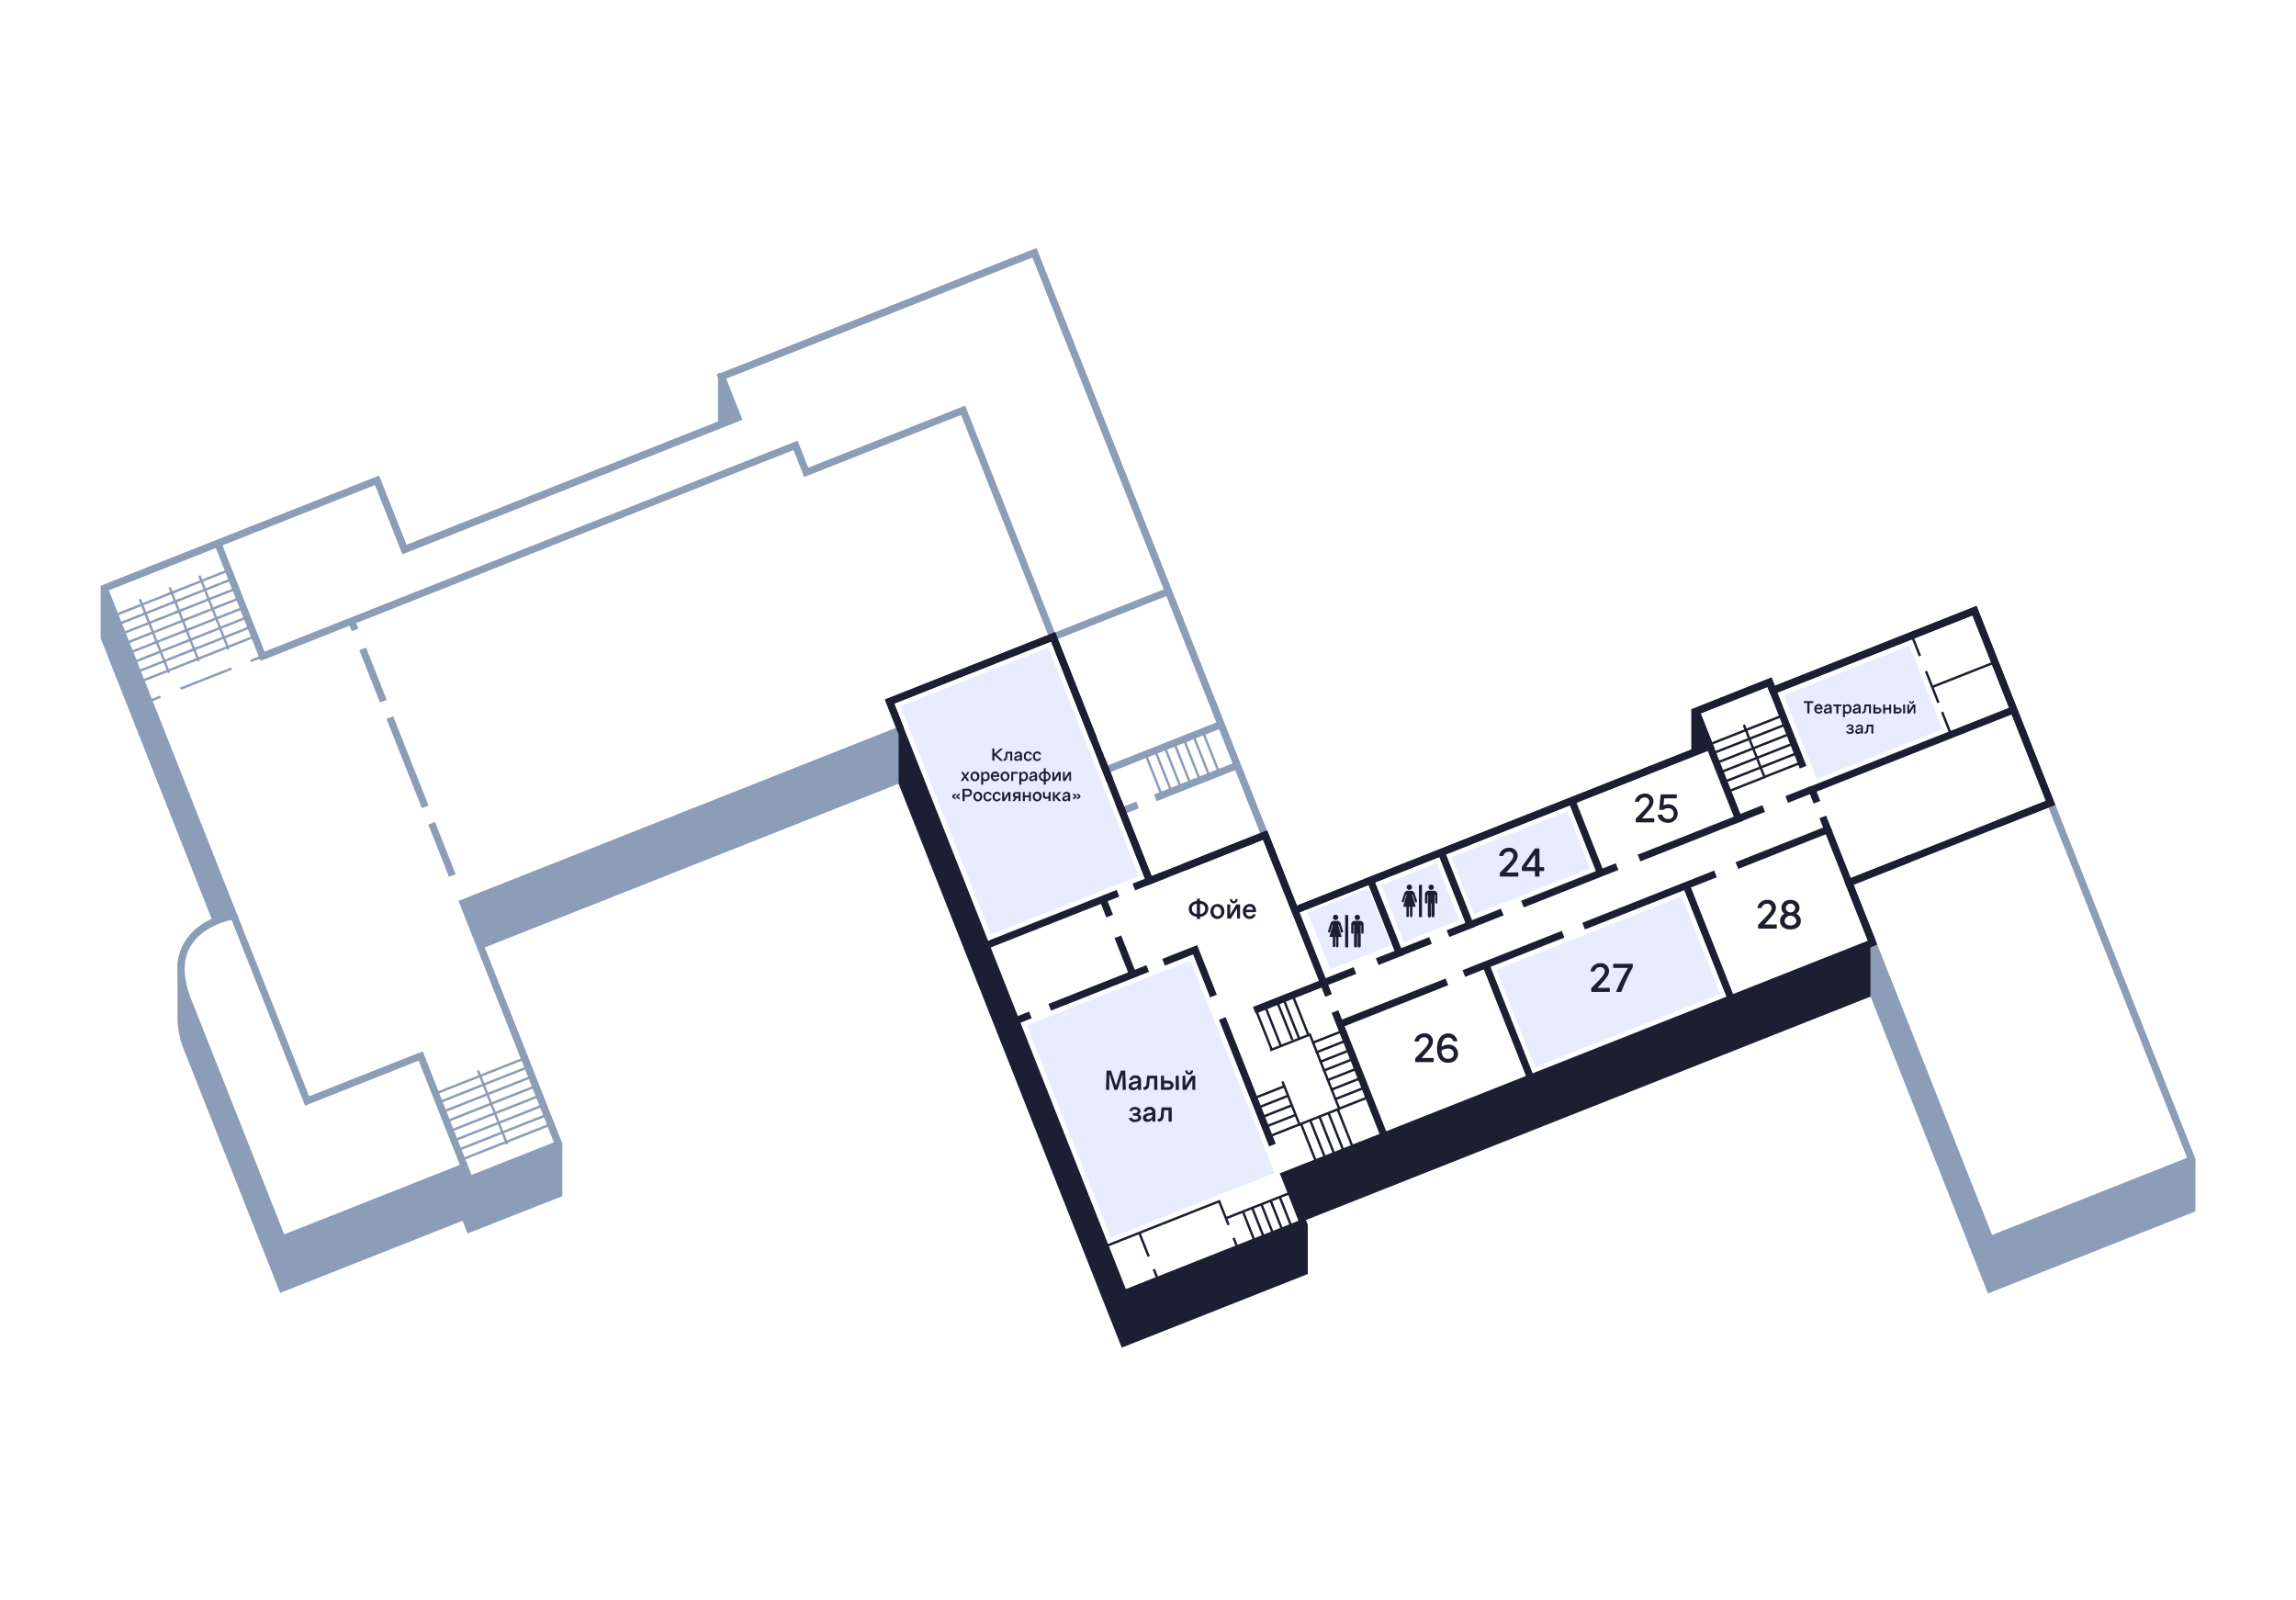 <svg id="Слой_1" data-name="Слой 1" xmlns="http://www.w3.org/2000/svg" viewBox="0 0 935.43 651.97">
<defs>
    <style>
    .cls-1{fill:#8b9db7;}.cls-2{fill:#1c1e31;}.cls-3{fill:#1d1f31;}.cls-4{fill:#fff;}.cls-5{fill:#e7edff;}
    .cls-5:hover{stroke:red; stroke-width:5; cursor:pointer}
    </style>
</defs>
<path class="cls-1" d="M835.42,327.08l-31-78.29-82.19,32.52L720.93,278,691,289.8v16.38L587.22,347.23l-59.66,23.61-12.13-30.65-.12.05L476,240.92,421.44,103,294.1,153.39H294v0l0,0,0,.13v19.19L164.77,223.9l-11.16-28.21-111.09,44-.05,20,45.7,115.5c-6.3,2.62-14.49,8.27-14.38,19.92h0v19.44h0a34.36,34.36,0,0,0,2.74,13.11L115,524.79l74.3-29.4,2,5.19,36.3-14.36v-20l-32.08-81.08,171.31-67.78.11-.07L457.87,547l73.06-28.91v-20l-.78-2,33.78-13.37,199-78.73,47.86,121L893,492.5v-20Z"/><path class="cls-1" d="M457,549l-90.9-229.72L197.46,386l31.64,80v21.29L190.49,502.5l-2.05-5.18-74.3,29.4-39-98.53A38,38,0,0,1,72.33,416h0v-1.48l0-20.92c.44-8.47,5.33-15.21,13.93-19.22L41,260l0-21.31,113.4-44.87L165.6,222l126.94-50.23v-17.9l-.49-1.24.49-.2v-.47l1.27,0,128.46-50.84,93.87,237.23.12,0,12.13,30.65,161.1-63.75V288.79L721.76,276l1.33,3.37,82.19-32.52,31.52,79.66,57.65,145.68V493.5l-.94.37-83.57,33.07-.54-1.38L762.08,406l-230,91,.34.86v21.29l-.94.37ZM367.7,315.12l91,230,70.75-28V498.41l-1.23-3.09,35.17-13.91,200.35-79.28.55,1.38,47.32,119.58,79.87-31.6V472.78L803.62,250.72l-82.19,32.52-1.34-3.37-27.63,10.94v16.38l-.94.37-164.8,65.2L514.6,342.12l-.12.05-.55-1.38L420.61,104.93l-125.1,49.5v19.34l-.94.37L163.93,225.83l-11.16-28.21L44,240.66l0,18.73L90.09,376l-1.35.56c-6.2,2.57-13.56,7.88-13.47,18.54l0,1.49h0v18a33.31,33.31,0,0,0,2.64,12.55l37.89,95.77,74.3-29.4,2.05,5.19,34-13.45V466.5l-32.52-82.19L366.2,316Z"/><polygon class="cls-2" points="366.13 319.24 366.13 298.92 457.87 527.04 530.93 498.13 532.82 498.94 532.82 518.98 457.04 548.96 366.13 319.24"/><polygon class="cls-3" points="762.05 405.97 762.05 385.36 523.3 478.86 532.02 496.99 762.05 405.97"/><path class="cls-2" d="M689.07,289v17.34l7.11-3.59c-1.43-10.43-4.85-13-6.94-13.7Z"/><path class="cls-4" d="M429,259.54l39.31,99.37,47.06-18.62L421.44,103,294,153.44l6.61,16.72L164.77,223.9l-11.16-28.21L43.09,239.42a.67.67,0,0,0-.37.87l52.54,132.8s-30.66,4.4-18.73,34.55L115,504.79l74.3-29.4,2,5.19,36-14.26a.28.28,0,0,0,.16-.37l-38.81-98.1,178.15-70.49"/><path class="cls-1" d="M114.15,506.7l-39-98.52c-3.79-9.57-3.82-17.68-.09-24.1,4.76-8.2,14.2-11.17,18.17-12.09L41.35,240.83a2.14,2.14,0,0,1,1.2-2.77l111.88-44.27L165.59,222l133.1-52.66-6.62-16.72,130.2-51.51.54,1.36,94.42,238.65-49.78,19.7L427.59,260.08l2.73-1.08,38.78,98,44.33-17.54L420.62,104.91,295.88,154.27,302.49,171,163.94,225.81,152.78,197.6,44.37,240.49,97.31,374.28l-1.84.26c-.12,0-12.6,1.93-17.86,11-3.25,5.6-3.15,12.85.29,21.53l37.9,95.79,74.29-29.4,2,5.19,33.57-13.29L186.79,367l179.52-71,1.08,2.72-176.79,70,38.28,96.73a1.78,1.78,0,0,1,0,1.34,1.75,1.75,0,0,1-1,.94L190.5,482.48l-2.06-5.18Z"/><polygon class="cls-1" points="187.9 475.93 170.56 432.1 124.28 450.41 93.9 373.63 96.63 372.55 125.93 446.61 172.21 428.29 190.63 474.85 187.9 475.93"/><polygon class="cls-1" points="106.13 269.27 87.39 221.89 90.11 220.81 107.78 265.46 324.94 179.53 329.29 190.52 393.22 165.23 429.78 257.64 475.47 239.56 476.55 242.29 428.13 261.44 391.57 169.04 327.64 194.33 323.29 183.34 106.13 269.27"/><rect class="cls-1" x="101.9" y="267.84" width="5.24" height="0.98" transform="translate(-91.44 57.32) rotate(-21.6)"/><rect class="cls-1" x="72.74" y="275.98" width="22.39" height="0.98" transform="translate(-95.67 50.14) rotate(-21.55)"/><rect class="cls-1" x="60.5" y="284.25" width="5.08" height="0.98" transform="translate(-100.17 43.05) rotate(-21.55)"/><rect class="cls-1" x="469.44" y="316.99" width="35.89" height="2.93" transform="translate(-83 201.74) rotate(-21.6)"/><rect class="cls-1" x="456.78" y="327.73" width="6.93" height="2.93" transform="translate(-88.81 192.34) rotate(-21.58)"/><rect class="cls-1" x="448.64" y="303" width="50.6" height="2.93" transform="translate(-78.76 195.64) rotate(-21.58)"/><rect class="cls-1" x="164.55" y="290.96" width="2.93" height="39.12" transform="translate(-102.6 82.86) rotate(-21.59)"/><rect class="cls-1" x="150.49" y="263.56" width="2.93" height="22.89" transform="translate(-90.52 75.2) rotate(-21.59)"/><rect class="cls-1" x="178.6" y="334.6" width="2.93" height="22.89" transform="translate(-114.69 90.53) rotate(-21.59)"/><rect class="cls-1" x="142.5" y="252.87" width="2.93" height="3.91" transform="translate(-83.66 70.84) rotate(-21.59)"/><rect class="cls-1" x="178.17" y="445" width="19.52" height="0.98" transform="translate(-150.47 100.15) rotate(-21.55)"/><rect class="cls-1" x="179.71" y="448.88" width="19.52" height="0.98" transform="translate(-151.8 100.99) rotate(-21.55)"/><rect class="cls-1" x="181.25" y="452.77" width="19.52" height="0.98" transform="translate(-153.12 101.82) rotate(-21.55)"/><rect class="cls-1" x="176.75" y="441.42" width="19.52" height="0.98" transform="translate(-149.26 99.38) rotate(-21.55)"/><rect class="cls-1" x="182.79" y="456.66" width="19.52" height="0.98" transform="translate(-154.44 102.66) rotate(-21.55)"/><rect class="cls-1" x="196.32" y="437.81" width="19.52" height="0.98" transform="translate(-146.57 106.31) rotate(-21.55)"/><rect class="cls-1" x="197.86" y="441.7" width="19.52" height="0.98" transform="translate(-147.89 107.15) rotate(-21.55)"/><rect class="cls-1" x="199.4" y="445.59" width="19.52" height="0.98" transform="translate(-149.21 107.99) rotate(-21.55)"/><rect class="cls-1" x="194.9" y="434.24" width="19.52" height="0.98" transform="translate(-145.35 105.54) rotate(-21.55)"/><rect class="cls-1" x="200.93" y="449.48" width="19.52" height="0.98" transform="translate(-150.53 108.82) rotate(-21.55)"/><rect class="cls-1" x="202.47" y="453.37" width="19.52" height="0.98" transform="translate(-151.85 109.66) rotate(-21.55)"/><rect class="cls-1" x="204.01" y="457.26" width="19.52" height="0.98" transform="translate(-153.17 110.5) rotate(-21.55)"/><rect class="cls-1" x="205.55" y="461.15" width="19.52" height="0.98" transform="translate(-154.49 111.33) rotate(-21.55)"/><rect class="cls-1" x="493.09" y="297.24" width="0.98" height="19.52" transform="translate(-78.33 203.13) rotate(-21.59)"/><rect class="cls-1" x="489.21" y="298.78" width="0.98" height="19.52" transform="translate(-79.17 201.83) rotate(-21.59)"/><rect class="cls-1" x="485.32" y="300.31" width="0.98" height="19.52" transform="translate(-80.01 200.48) rotate(-21.59)"/><rect class="cls-1" x="481.43" y="301.85" width="0.98" height="19.52" transform="translate(-80.84 199.16) rotate(-21.59)"/><rect class="cls-1" x="477.54" y="303.39" width="0.98" height="19.52" transform="translate(-81.69 197.86) rotate(-21.59)"/><rect class="cls-1" x="473.65" y="304.93" width="0.98" height="19.52" transform="translate(-82.52 196.51) rotate(-21.59)"/><rect class="cls-1" x="469.76" y="306.47" width="0.98" height="19.52" transform="translate(-83.36 195.19) rotate(-21.59)"/><rect class="cls-1" x="184.32" y="460.55" width="19.52" height="0.98" transform="translate(-155.76 103.5) rotate(-21.55)"/><rect class="cls-1" x="185.86" y="464.44" width="19.52" height="0.98" transform="translate(-157.08 104.33) rotate(-21.55)"/><rect class="cls-1" x="187.4" y="468.33" width="19.52" height="0.98" transform="translate(-158.4 105.17) rotate(-21.55)"/><rect class="cls-1" x="200.17" y="434.99" width="0.98" height="32.27" transform="translate(-151.9 105.46) rotate(-21.59)"/><rect class="cls-1" x="47.77" y="251.3" width="13.32" height="0.98" transform="translate(-88.87 37.72) rotate(-21.6)"/><rect class="cls-1" x="49.31" y="255.19" width="13.32" height="0.98" transform="translate(-89.99 38.42) rotate(-21.55)"/><rect class="cls-1" x="50.85" y="259.07" width="13.32" height="0.98" transform="translate(-91.31 39.26) rotate(-21.55)"/><rect class="cls-1" x="46.35" y="247.72" width="13.32" height="0.98" transform="translate(-87.45 36.81) rotate(-21.55)"/><rect class="cls-1" x="52.38" y="262.96" width="13.32" height="0.98" transform="translate(-92.63 40.09) rotate(-21.55)"/><rect class="cls-1" x="60.15" y="246.4" width="13.32" height="0.98" transform="translate(-86 41.79) rotate(-21.55)"/><rect class="cls-1" x="61.69" y="250.29" width="13.32" height="0.98" transform="translate(-87.32 42.63) rotate(-21.55)"/><rect class="cls-1" x="63.23" y="254.18" width="13.32" height="0.98" transform="translate(-88.64 43.46) rotate(-21.55)"/><rect class="cls-1" x="58.73" y="242.82" width="13.32" height="0.98" transform="translate(-84.79 41.02) rotate(-21.55)"/><rect class="cls-1" x="64.77" y="258.06" width="13.32" height="0.98" transform="translate(-89.96 44.3) rotate(-21.55)"/><rect class="cls-1" x="66.31" y="261.95" width="13.32" height="0.98" transform="translate(-91.49 45.29) rotate(-21.6)"/><rect class="cls-1" x="67.84" y="265.84" width="13.32" height="0.98" transform="translate(-92.61 45.97) rotate(-21.55)"/><rect class="cls-1" x="69.38" y="269.73" width="13.32" height="0.98" transform="translate(-93.93 46.81) rotate(-21.55)"/><rect class="cls-1" x="53.92" y="266.85" width="13.32" height="0.98" transform="translate(-93.95 40.93) rotate(-21.55)"/><rect class="cls-1" x="55.46" y="270.74" width="13.32" height="0.98" transform="translate(-95.27 41.77) rotate(-21.55)"/><rect class="cls-1" x="57" y="274.63" width="13.32" height="0.98" transform="translate(-96.59 42.6) rotate(-21.55)"/><rect class="cls-1" x="69.28" y="242.78" width="13.32" height="0.98" transform="translate(-84.04 44.89) rotate(-21.55)"/><rect class="cls-1" x="70.82" y="246.67" width="13.32" height="0.98" transform="translate(-85.54 45.88) rotate(-21.6)"/><rect class="cls-1" x="72.36" y="250.56" width="13.32" height="0.98" transform="translate(-86.68 46.56) rotate(-21.55)"/><rect class="cls-1" x="67.87" y="239.2" width="13.32" height="0.98" transform="translate(-82.82 44.12) rotate(-21.55)"/><rect class="cls-1" x="73.9" y="254.45" width="13.32" height="0.98" transform="translate(-88 47.4) rotate(-21.55)"/><rect class="cls-1" x="81.67" y="237.88" width="13.32" height="0.98" transform="translate(-81.37 49.1) rotate(-21.55)"/><rect class="cls-1" x="83.2" y="241.77" width="13.32" height="0.98" transform="translate(-82.69 49.93) rotate(-21.55)"/><rect class="cls-1" x="84.74" y="245.66" width="13.32" height="0.98" transform="translate(-84.01 50.77) rotate(-21.55)"/><rect class="cls-1" x="80.25" y="234.3" width="13.32" height="0.98" transform="translate(-80.16 48.32) rotate(-21.55)"/><rect class="cls-1" x="86.28" y="249.55" width="13.32" height="0.98" transform="translate(-85.33 51.61) rotate(-21.55)"/><rect class="cls-1" x="87.82" y="253.44" width="13.32" height="0.98" transform="translate(-86.66 52.44) rotate(-21.55)"/><rect class="cls-1" x="89.36" y="257.33" width="13.32" height="0.98" transform="translate(-88.17 53.45) rotate(-21.6)"/><rect class="cls-1" x="90.9" y="261.22" width="13.32" height="0.98" transform="translate(-89.3 54.12) rotate(-21.55)"/><rect class="cls-1" x="75.44" y="258.34" width="13.32" height="0.98" transform="translate(-89.32 48.24) rotate(-21.55)"/><rect class="cls-1" x="76.98" y="262.23" width="13.32" height="0.98" transform="translate(-90.64 49.07) rotate(-21.55)"/><rect class="cls-1" x="78.52" y="266.12" width="13.32" height="0.98" transform="translate(-91.96 49.91) rotate(-21.55)"/><rect class="cls-1" x="62.41" y="242.97" width="0.98" height="32.27" transform="translate(-90.92 41.31) rotate(-21.59)"/><rect class="cls-1" x="86.67" y="233.37" width="0.98" height="32.27" transform="translate(-85.69 49.57) rotate(-21.59)"/><rect class="cls-1" x="74.54" y="238.17" width="0.98" height="32.27" transform="translate(-88.3 45.44) rotate(-21.59)"/>
<path class="cls-4 border" d="M778.9,337.85h88.39a0,0,0,0,1,0,0v156.2a.19.19,0,0,1-.19.19H778.9a0,0,0,0,1,0,0V337.85a0,0,0,0,1,0,0Z" transform="translate(-95.34 332.02) rotate(-21.59)"/>
<path class="cls-1" d="M810,506.92l-.54-1.36L751.33,358.77l84.92-33.6.54,1.37,57.47,145.24a1.67,1.67,0,0,1-.93,2.15Zm-54.81-146.5L811.6,503.11l79.46-31.44L834.6,329Z"/><polygon class="cls-4" points="429.06 259.44 362.42 285.81 457.87 527.04 530.93 498.13 523.3 478.86 762.91 384.05 753.23 359.6 835.42 327.08 804.45 248.79 722.26 281.31 720.93 277.95 690.98 289.8 696.58 303.96 527.55 370.84 515.43 340.19 468.37 358.81 429.06 259.44"/><path class="cls-2" d="M457.05,528.94l-.54-1.36-96-242.6,69.36-27.44,39.32,99.37,47.05-18.62,12.13,30.65,166.3-65.8L689.07,289,721.75,276l1.33,3.37,82.19-32.52,32.06,81-82.19,32.52,9.67,24.46-1.36.54L525.21,479.68,532.83,499ZM364.32,286.63l94.37,238.5L529,497.31,521.4,478l1.36-.54L761,383.23l-9.68-24.46,82.19-32.52L803.63,250.7l-82.2,32.52-1.33-3.37-27.22,10.77,5.6,14.17-1.36.54L526.73,372.74,514.6,342.1l-47.05,18.62-39.32-99.38Z"/><rect class="cls-5" x="382.98" y="272.3" width="64.84" height="100.04" transform="translate(-89.45 175.44) rotate(-21.59)"/><rect class="cls-5" x="432.91" y="401.26" width="71.74" height="93.1" transform="translate(-131.88 203.89) rotate(-21.59)"/><rect class="cls-5" x="535.61" y="367.02" width="26.5" height="24.98" transform="matrix(0.93, -0.37, 0.37, 0.93, -101.13, 228.56)"/><rect class="cls-5" x="566.53" y="355.23" width="24.23" height="24.98" transform="translate(-94.71 238.69) rotate(-21.59)"/><rect class="cls-5" x="594.17" y="339.04" width="50.79" height="24.98" transform="translate(-85.88 252.61) rotate(-21.59)"/><rect class="cls-5" x="614.65" y="378.64" width="81.2" height="42.72" transform="translate(-101.21 269.14) rotate(-21.59)"/><rect class="cls-5" x="731.52" y="271.86" width="55.05" height="36.68" transform="translate(-53.53 299.63) rotate(-21.59)"/><rect class="cls-2" x="460.51" y="325.26" width="2.93" height="34.77" transform="translate(-93.66 194) rotate(-21.59)"/><rect class="cls-2" x="449.05" y="309.05" width="2.93" height="9.24" transform="translate(-83.81 187.77) rotate(-21.59)"/><polygon class="cls-2" points="444.09 301.42 428.23 261.34 364.32 286.63 368.32 296.72 365.59 297.8 360.52 284.98 429.88 257.54 446.82 300.34 444.09 301.42"/><rect class="cls-2" x="399.71" y="373.08" width="57.79" height="2.93" transform="translate(-107.71 183.88) rotate(-21.58)"/><polygon class="cls-2" points="493.02 406.32 486.1 388.82 474.6 393.37 473.52 390.64 487.75 385.01 495.75 405.24 493.02 406.32"/><rect class="cls-2" x="506.74" y="412.95" width="2.93" height="55.49" transform="translate(-126.5 217.9) rotate(-21.59)"/><rect class="cls-2" x="413.64" y="413.19" width="6.37" height="2.93" transform="translate(-123.29 182.36) rotate(-21.58)"/><rect class="cls-2" x="426.17" y="400.99" width="42.93" height="2.93" transform="translate(-116.64 192.84) rotate(-21.58)"/><rect class="cls-2" x="569.57" y="384.22" width="13.73" height="2.93" transform="translate(-101.49 239.24) rotate(-21.6)"/><polygon class="cls-2" points="538.43 402.31 514.6 342.1 482.59 354.76 481.51 352.04 516.25 338.29 540.08 398.5 551.48 393.99 552.56 396.72 538.43 402.31"/><polygon class="cls-2" points="528.1 372.2 527.01 369.48 694.68 303.14 689.07 288.97 721.75 276.05 735.98 312 733.25 313.08 720.1 279.85 692.88 290.62 698.48 304.79 697.12 305.33 528.1 372.2"/><polygon class="cls-2" points="752.41 361.5 743.31 338.51 746.04 337.43 754.06 357.69 777.42 348.45 778.5 351.18 752.41 361.5"/><polygon class="cls-2" points="814.49 336.94 813.41 334.21 833.52 326.25 803.63 250.7 722.8 282.68 721.72 279.95 805.27 246.89 837.33 327.9 814.49 336.94"/><rect class="cls-2" x="552.44" y="410.2" width="2.93" height="54.5" transform="translate(-122.09 234.48) rotate(-21.59)"/><polygon class="cls-2" points="561.62 393.13 560.54 390.4 568.15 387.39 556.99 359.19 559.72 358.11 571.96 389.04 561.62 393.13"/><polygon class="cls-2" points="590.49 381.71 589.4 378.98 597.02 375.97 585.86 347.77 588.59 346.69 600.83 377.62 590.49 381.71"/><rect class="cls-2" x="598.43" y="372.73" width="14.11" height="2.93" transform="translate(-95.22 249.12) rotate(-21.6)"/><rect class="cls-2" x="618.83" y="359.25" width="41.45" height="2.93" transform="translate(-87.87 260.72) rotate(-21.6)"/><polygon class="cls-2" points="668.3 350.92 667.22 348.19 706.38 332.7 695.22 304.5 697.94 303.42 710.18 334.35 668.3 350.92"/><rect class="cls-2" x="644.77" y="325.08" width="2.93" height="31.79" transform="translate(-80.12 261.67) rotate(-21.59)"/><rect class="cls-2" x="544.28" y="407.19" width="46.86" height="2.93" transform="translate(-110.56 237.64) rotate(-21.6)"/><polygon class="cls-2" points="708.18 353.98 707.1 351.25 742.77 337.14 741.27 333.34 744 332.26 746.58 338.79 708.18 353.98"/><rect class="cls-2" x="643.16" y="365.23" width="57.8" height="2.93" transform="translate(-87.79 273.1) rotate(-21.6)"/><rect class="cls-2" x="594.87" y="387.17" width="43.49" height="2.93" transform="translate(-99.76 254.23) rotate(-21.6)"/><polygon class="cls-2" points="738.9 327.36 736.33 320.85 819.88 287.79 820.96 290.52 740.13 322.5 741.63 326.28 738.9 327.36"/><rect class="cls-2" x="707.89" y="330.02" width="11.07" height="2.93" transform="translate(-71.93 285.85) rotate(-21.6)"/><rect class="cls-2" x="727.55" y="322.24" width="11.07" height="2.93" transform="translate(-67.68 292.54) rotate(-21.6)"/><rect class="cls-2" x="756.6" y="358.67" width="2.93" height="26.3" transform="translate(-83.63 304.99) rotate(-21.59)"/><rect class="cls-2" x="449.26" y="366.07" width="2.93" height="7.37" transform="translate(-104.43 191.78) rotate(-21.59)"/><rect class="cls-2" x="457" y="381.08" width="2.93" height="16.48" transform="translate(-111.08 195.99) rotate(-21.59)"/><polygon class="cls-2" points="511.55 412.94 510.47 410.21 540.08 398.5 542.65 405.01 539.92 406.09 538.43 402.31 511.55 412.94"/><rect class="cls-2" x="613.02" y="391.35" width="2.93" height="49.56" transform="translate(-110 255.27) rotate(-21.59)"/><rect class="cls-2" x="694.67" y="359.04" width="2.93" height="49.56" transform="translate(-92.39 283.04) rotate(-21.59)"/><rect class="cls-2" x="509.52" y="444.67" width="14.24" height="0.98" transform="translate(-127.38 220.85) rotate(-21.55)"/><rect class="cls-2" x="511.06" y="448.55" width="14.24" height="0.98" transform="translate(-128.7 221.68) rotate(-21.55)"/><rect class="cls-2" x="512.6" y="452.44" width="14.24" height="0.98" transform="translate(-130.02 222.52) rotate(-21.55)"/><rect class="cls-2" x="514.14" y="456.33" width="14.24" height="0.98" transform="translate(-131.35 223.36) rotate(-21.55)"/><rect class="cls-2" x="515.67" y="460.22" width="14.24" height="0.98" transform="translate(-132.67 224.2) rotate(-21.55)"/><rect class="cls-2" x="538.54" y="433.18" width="14.24" height="0.98" transform="translate(-121.14 230.7) rotate(-21.55)"/><rect class="cls-2" x="540.08" y="437.07" width="14.24" height="0.98" transform="translate(-122.46 231.54) rotate(-21.55)"/><rect class="cls-2" x="541.62" y="440.96" width="14.24" height="0.98" transform="translate(-123.78 232.38) rotate(-21.55)"/><rect class="cls-2" x="534.04" y="421.83" width="14.24" height="0.98" transform="translate(-117.28 228.26) rotate(-21.55)"/><rect class="cls-2" x="535.58" y="425.72" width="14.24" height="0.98" transform="translate(-118.6 229.1) rotate(-21.55)"/><rect class="cls-2" x="537.12" y="429.6" width="14.24" height="0.98" transform="translate(-119.92 229.93) rotate(-21.55)"/><rect class="cls-2" x="543.15" y="444.85" width="14.24" height="0.98" transform="translate(-125.1 233.21) rotate(-21.55)"/><rect class="cls-2" x="544.69" y="448.74" width="14.24" height="0.98" transform="translate(-126.42 234.05) rotate(-21.55)"/><rect class="cls-2" x="532.69" y="457.24" width="0.98" height="17" transform="translate(-133.96 228.84) rotate(-21.59)"/><rect class="cls-2" x="536.43" y="455.76" width="0.98" height="17" transform="translate(-133.15 230.12) rotate(-21.59)"/><rect class="cls-2" x="540.17" y="454.29" width="0.98" height="17" transform="translate(-132.34 231.37) rotate(-21.59)"/><rect class="cls-2" x="543.9" y="452.81" width="0.98" height="17" transform="translate(-131.55 232.67) rotate(-21.59)"/><rect class="cls-2" x="547.64" y="451.33" width="0.98" height="17" transform="translate(-130.74 233.93) rotate(-21.59)"/><rect class="cls-2" x="508.39" y="493.12" width="0.98" height="13.23" transform="translate(-148.15 222.24) rotate(-21.58)"/><rect class="cls-2" x="512.12" y="491.64" width="0.98" height="13.23" transform="translate(-147.37 223.56) rotate(-21.59)"/><rect class="cls-2" x="515.86" y="490.16" width="0.98" height="13.23" transform="translate(-146.56 224.83) rotate(-21.59)"/><rect class="cls-2" x="519.6" y="488.69" width="0.98" height="13.23" transform="translate(-145.74 226.07) rotate(-21.59)"/><rect class="cls-2" x="523.34" y="487.21" width="0.98" height="13.23" transform="translate(-144.95 227.39) rotate(-21.59)"/><rect class="cls-2" x="514.44" y="411.04" width="0.98" height="17.18" transform="translate(-118.27 218.88) rotate(-21.59)"/><rect class="cls-2" x="518.18" y="409.57" width="0.98" height="17.18" transform="translate(-117.46 220.15) rotate(-21.59)"/><rect class="cls-2" x="521.92" y="408.09" width="0.98" height="17.18" transform="matrix(0.93, -0.37, 0.37, 0.93, -116.66, 221.44)"/><rect class="cls-2" x="525.66" y="406.61" width="0.98" height="17.18" transform="translate(-115.85 222.7) rotate(-21.59)"/><rect class="cls-2" x="529.4" y="405.13" width="0.98" height="17.18" transform="translate(-115.04 223.97) rotate(-21.59)"/><polygon class="cls-2" points="529.14 458.73 522.03 440.74 522.94 440.38 529.69 457.46 545 451.4 533.4 422.09 517.64 428.32 517.28 427.41 533.95 420.82 546.27 451.95 529.14 458.73"/><polygon class="cls-2" points="450.43 508.22 450.06 507.31 496.99 488.74 500.99 498.83 500.08 499.19 496.44 490.01 450.43 508.22"/><rect class="cls-2" x="502.98" y="504.07" width="0.98" height="4.74" transform="translate(-151 220.73) rotate(-21.58)"/><rect class="cls-2" x="498.47" y="490.59" width="28.59" height="0.98" transform="translate(-144.52 222.63) rotate(-21.55)"/><rect class="cls-2" x="461.45" y="357.34" width="13.86" height="2.93" transform="translate(-99.14 197.4) rotate(-21.58)"/><rect class="cls-2" x="697.2" y="303.5" width="16.11" height="0.98" transform="translate(-62.36 280.25) rotate(-21.55)"/><rect class="cls-2" x="698.74" y="307.39" width="16.11" height="0.98" transform="translate(-63.68 281.09) rotate(-21.55)"/><rect class="cls-2" x="700.27" y="311.27" width="16.11" height="0.98" transform="translate(-65 281.92) rotate(-21.55)"/><rect class="cls-2" x="695.78" y="299.92" width="16.11" height="0.98" transform="translate(-61.14 279.48) rotate(-21.55)"/><rect class="cls-2" x="701.81" y="315.16" width="16.11" height="0.98" transform="translate(-66.32 282.76) rotate(-21.55)"/><rect class="cls-2" x="712.17" y="297.57" width="16.11" height="0.98" transform="translate(-59.14 285.34) rotate(-21.55)"/><rect class="cls-2" x="713.71" y="301.46" width="16.11" height="0.98" transform="translate(-60.46 286.17) rotate(-21.55)"/><rect class="cls-2" x="715.25" y="305.35" width="16.1" height="0.98" transform="translate(-61.78 287.01) rotate(-21.55)"/><rect class="cls-2" x="710.76" y="293.99" width="16.11" height="0.98" transform="translate(-57.92 284.57) rotate(-21.55)"/><rect class="cls-2" x="716.79" y="309.24" width="16.11" height="0.98" transform="translate(-63.1 287.85) rotate(-21.55)"/><rect class="cls-2" x="718.33" y="313.13" width="16.11" height="0.98" transform="translate(-64.42 288.68) rotate(-21.55)"/><polygon class="cls-2" points="704.1 322.96 703.74 322.05 718.26 316.3 710 295.43 710.91 295.07 719.53 316.85 704.1 322.96"/><rect class="cls-2" x="780.08" y="258.58" width="0.98" height="9.03" transform="translate(-42.05 305.64) rotate(-21.59)"/><rect class="cls-2" x="786.73" y="273" width="0.98" height="13.82" transform="translate(-47.77 309.24) rotate(-21.59)"/><rect class="cls-2" x="792.58" y="289.78" width="0.98" height="9.82" transform="translate(-52.8 312.46) rotate(-21.59)"/><rect class="cls-2" x="786.26" y="274.37" width="27.47" height="0.98" transform="translate(-45.04 313.01) rotate(-21.55)"/><rect class="cls-2" x="465.59" y="501.89" width="0.98" height="10.36" transform="translate(-153.87 207.04) rotate(-21.59)"/><rect class="cls-2" x="470.44" y="516.95" width="0.98" height="4.74" transform="translate(-158.08 209.78) rotate(-21.6)"/><path class="cls-3" d="M488.94,373.49v.66a.19.19,0,0,1-.21.21h-.92a.19.19,0,0,1-.21-.21v-.67c-2-.23-3.27-1.4-3.27-3.21s1.36-3,3.3-3.22v-.69a.19.19,0,0,1,.21-.22h.84a.2.2,0,0,1,.22.22V367c2,.19,3.39,1.32,3.39,3.1A3.39,3.39,0,0,1,488.94,373.49Zm-1.33-1.16v-4.15c-1.25.17-2,.85-2,2A2.06,2.06,0,0,0,487.61,372.33Zm1.32,0a2.07,2.07,0,0,0,2.09-2.13c0-1.21-.83-1.88-2.11-2Z"/><path class="cls-3" d="M498.81,371.24a2.93,2.93,0,0,1-2.87,3.13,2.81,2.81,0,0,1-2.76-3,2.88,2.88,0,0,1,2.86-3.09A2.77,2.77,0,0,1,498.81,371.24Zm-4.37,0c0,1.24.73,2,1.63,2s1.47-.72,1.47-1.86-.72-2-1.64-2S494.44,370.06,494.44,371.22Z"/><path class="cls-3" d="M504.17,374.2A.19.19,0,0,1,504,374l0-3.91-2.42,4a.27.27,0,0,1-.26.14h-1.15A.19.19,0,0,1,500,374l0-5.34a.19.19,0,0,1,.21-.22H501a.19.19,0,0,1,.21.22l0,3.88,2.39-3.95a.29.29,0,0,1,.26-.15H505a.2.2,0,0,1,.22.22l0,5.34a.2.2,0,0,1-.22.22Zm-3.09-7.78c0-.11.07-.17.21-.17h.48c.14,0,.22.06.22.17,0,.52.3.74.66.74s.66-.22.66-.74c0-.11.08-.17.22-.17H504c.14,0,.22.06.22.17a1.58,1.58,0,0,1-3.16,0Z"/><path class="cls-3" d="M511.73,371.39a.22.22,0,0,1-.23.21h-3.87a1.51,1.51,0,0,0,1.59,1.65,1.21,1.21,0,0,0,1.13-.61.26.26,0,0,1,.26-.15h.76c.16,0,.24.1.17.25a2.53,2.53,0,0,1-2.43,1.63,2.75,2.75,0,0,1-2.74-3,2.84,2.84,0,0,1,2.84-3.11C511,368.24,511.82,369.64,511.73,371.39Zm-4-.78h2.75a1.25,1.25,0,0,0-1.34-1.25A1.4,1.4,0,0,0,507.69,370.61Z"/><path class="cls-3" d="M618.3,355.41a.28.28,0,0,1,.31.31v1.06a.28.28,0,0,1-.31.32h-6.95a.28.28,0,0,1-.31-.32v-.87a.64.64,0,0,1,.19-.52l3-3.08c1.39-1.45,2.33-2.61,2.33-3.71a1.68,1.68,0,0,0-1.9-1.62,2.14,2.14,0,0,0-2.12,1.47.35.35,0,0,1-.35.26h-1.11c-.23,0-.34-.12-.28-.34a4,4,0,0,1,4-3,3.23,3.23,0,0,1,3.52,3.2c0,1.57-1.22,3-2.83,4.8l-1.8,2v.08Z"/><path class="cls-3" d="M629.11,354.53a.28.28,0,0,1-.31.31h-1.58v1.94a.28.28,0,0,1-.31.32h-1.25a.28.28,0,0,1-.31-.32v-1.94h-5a.28.28,0,0,1-.31-.31v-.91a1.33,1.33,0,0,1,.18-.83l4.95-6.86a.53.53,0,0,1,.5-.3h1.2a.28.28,0,0,1,.31.31l.05,7.31h1.6a.28.28,0,0,1,.31.31Zm-3.71-6.27h-.08l-3.52,4.94v.05h3.57Z"/><path class="cls-3" d="M673.68,333.33a.28.28,0,0,1,.31.31v1.06a.28.28,0,0,1-.31.32h-6.94a.29.29,0,0,1-.32-.32v-.87a.64.64,0,0,1,.19-.52l3-3.08c1.39-1.45,2.33-2.61,2.33-3.71A1.68,1.68,0,0,0,670,324.9a2.16,2.16,0,0,0-2.13,1.47.33.33,0,0,1-.34.26h-1.11c-.24,0-.35-.12-.29-.34a4,4,0,0,1,4-3,3.23,3.23,0,0,1,3.52,3.2c0,1.58-1.22,3-2.83,4.8l-1.8,2v.08Z"/><path class="cls-3" d="M683.13,324.91a.28.28,0,0,1-.31.31H678l-.26,2.84h.14a4.23,4.23,0,0,1,1.94-.44,3.79,3.79,0,1,1-.19,7.58c-2.49,0-4-1.51-4.24-3,0-.21.1-.32.3-.32H677a.33.33,0,0,1,.35.28,2.12,2.12,0,0,0,2.3,1.44,1.93,1.93,0,0,0,2.2-2.15,2,2,0,0,0-2.2-2.19,3,3,0,0,0-1.83.55.48.48,0,0,1-.39.11l-1.11,0c-.22,0-.32-.13-.3-.34l.52-5.68a.29.29,0,0,1,.32-.3h6a.28.28,0,0,1,.31.31Z"/><path class="cls-3" d="M583.81,431a.28.28,0,0,1,.32.31v1.06a.28.28,0,0,1-.32.31h-6.94a.28.28,0,0,1-.31-.31v-.87a.66.66,0,0,1,.18-.52l3-3.08c1.39-1.46,2.33-2.61,2.33-3.71a1.68,1.68,0,0,0-1.89-1.62,2.16,2.16,0,0,0-2.13,1.47.33.33,0,0,1-.34.26h-1.11c-.24,0-.35-.12-.28-.34a4,4,0,0,1,4-3,3.23,3.23,0,0,1,3.52,3.2c0,1.57-1.22,3-2.83,4.8l-1.8,2V431Z"/><path class="cls-3" d="M594,429.23c0,2.48-1.79,3.73-4,3.73-2.69,0-4.52-1.76-4.52-5.81,0-3.69,1.76-6.17,4.55-6.17a3.6,3.6,0,0,1,3.67,2.91c0,.21-.06.33-.28.33l-1.08,0A.36.36,0,0,1,592,424a2,2,0,0,0-2-1.34c-1.57,0-2.5,1.37-2.69,3.67h.19a5,5,0,0,1,2.61-.76A3.64,3.64,0,0,1,594,429.23Zm-1.72.11a2.14,2.14,0,0,0-2.45-2.16,4.38,4.38,0,0,0-2.55.81c.16,2.41,1.09,3.33,2.67,3.33C591.31,431.32,592.26,430.6,592.26,429.34Z"/><path class="cls-3" d="M655.54,402.4a.28.28,0,0,1,.32.31v1.07a.28.28,0,0,1-.32.31H648.6a.28.28,0,0,1-.31-.31v-.88a.65.65,0,0,1,.19-.52l3-3.08c1.39-1.45,2.33-2.61,2.33-3.7A1.68,1.68,0,0,0,651.9,394a2.16,2.16,0,0,0-2.13,1.47.33.33,0,0,1-.34.27h-1.11c-.24,0-.35-.13-.28-.35a4,4,0,0,1,4-3,3.22,3.22,0,0,1,3.52,3.19c0,1.58-1.22,3-2.83,4.8l-1.8,2v.08Z"/><path class="cls-3" d="M664.92,392.62a.28.28,0,0,1,.31.32v.83a1.33,1.33,0,0,1-.2.64,65.76,65.76,0,0,0-4.38,9.43.35.35,0,0,1-.36.25h-1.54c-.23,0-.32-.14-.23-.36a71.22,71.22,0,0,1,4.66-9.29v-.14h-5.61a.28.28,0,0,1-.32-.31v-1.05a.29.29,0,0,1,.32-.32Z"/><path class="cls-3" d="M723.58,376.6a.28.28,0,0,1,.31.32V378a.28.28,0,0,1-.31.31h-7a.28.28,0,0,1-.31-.31v-.88a.63.63,0,0,1,.19-.51l3-3.08c1.39-1.46,2.33-2.62,2.33-3.71a1.69,1.69,0,0,0-1.9-1.63,2.15,2.15,0,0,0-2.12,1.47.34.34,0,0,1-.35.27h-1.11c-.23,0-.34-.13-.28-.35a4,4,0,0,1,4-3,3.22,3.22,0,0,1,3.52,3.19c0,1.58-1.22,3-2.83,4.8l-1.8,2v.08Z"/><path class="cls-3" d="M733.14,369.81a2.68,2.68,0,0,1-1.33,2.38v.05a3.09,3.09,0,0,1,1.88,2.94c0,2.11-1.68,3.46-4.23,3.46s-4.22-1.35-4.22-3.46a3.26,3.26,0,0,1,1.77-2.94v-.06a2.64,2.64,0,0,1-1.21-2.32c0-1.88,1.44-3.27,3.66-3.27S733.14,368,733.14,369.81Zm-6.07,5.29c0,1.14.88,1.91,2.39,1.91s2.4-.77,2.4-1.91a2.42,2.42,0,0,0-4.79,0Zm.47-5.19a1.93,1.93,0,0,0,3.85,0,1.93,1.93,0,0,0-3.85,0Z"/><path class="cls-3" d="M408.48,309.76c.09.09.06.17-.06.17h-.79a.21.21,0,0,1-.16-.07l-2.2-2.1h-.12v2a.13.13,0,0,1-.14.14h-.58a.13.13,0,0,1-.14-.14l0-4.74a.13.13,0,0,1,.14-.14H405a.13.13,0,0,1,.14.14v2h.13l2.22-2a.23.23,0,0,1,.17-.07h.72c.13,0,.16.08.07.17L406,307.33Z"/><path class="cls-3" d="M411.75,309.93a.13.13,0,0,1-.14-.14l0-2.81h-1.15l-.1,1.43c-.09,1.11-.56,1.48-1.4,1.52a.13.13,0,0,1-.14-.14v-.45a.14.14,0,0,1,.14-.14c.38,0,.59-.24.62-.68l.19-2.14a.13.13,0,0,1,.14-.13h2.35a.12.12,0,0,1,.14.13l0,3.41a.13.13,0,0,1-.14.14Z"/><path class="cls-3" d="M416.38,307.45l0,2.34c0,.09,0,.14-.13.14h-.54a.13.13,0,0,1-.14-.14v-.42h-.06a1.44,1.44,0,0,1-1.24.63,1,1,0,0,1-1.11-1c0-.77.6-1.12,1.95-1.28.3,0,.46-.15.46-.36s-.29-.5-.72-.5a.69.69,0,0,0-.71.41.15.15,0,0,1-.16.11h-.48c-.1,0-.15,0-.13-.12a1.46,1.46,0,0,1,1.54-1.08A1.28,1.28,0,0,1,416.38,307.45Zm-.83.73a3.16,3.16,0,0,1-.48.11c-.68.11-1.09.26-1.09.62s.17.39.51.39a1,1,0,0,0,1.11-.91v-.19Z"/><path class="cls-3" d="M420.44,307.27c0,.09,0,.15-.13.15h-.49a.18.18,0,0,1-.16-.1.82.82,0,0,0-.79-.48c-.56,0-.94.33-.94,1.27s.38,1.21,1,1.21a.73.73,0,0,0,.72-.41.17.17,0,0,1,.16-.1h.5c.1,0,.15.06.11.15a1.61,1.61,0,0,1-1.57,1.08,1.7,1.7,0,0,1-1.7-1.91,1.76,1.76,0,0,1,1.73-2A1.59,1.59,0,0,1,420.44,307.27Z"/><path class="cls-3" d="M424.16,307.27a.11.11,0,0,1-.12.15h-.5a.16.16,0,0,1-.15-.1.85.85,0,0,0-.8-.48c-.55,0-.94.33-.94,1.27s.39,1.21,1,1.21a.73.73,0,0,0,.73-.41.15.15,0,0,1,.16-.1H424c.1,0,.15.06.12.15a1.63,1.63,0,0,1-1.57,1.08,1.71,1.71,0,0,1-1.71-1.91,1.76,1.76,0,0,1,1.73-2A1.58,1.58,0,0,1,424.16,307.27Z"/><path class="cls-3" d="M394.81,318c.06.09,0,.16-.09.16h-.61a.19.19,0,0,1-.17-.09l-.8-1.2-.8,1.2a.2.2,0,0,1-.17.09h-.59c-.12,0-.15-.07-.09-.16l1.24-1.76-1.06-1.59c-.06-.09,0-.17.09-.17h.55a.2.2,0,0,1,.17.09l.8,1.18.81-1.18a.2.2,0,0,1,.17-.09h.53c.11,0,.15.08.09.17l-1.19,1.71Z"/><path class="cls-3" d="M399,316.26a1.86,1.86,0,0,1-1.82,2,1.79,1.79,0,0,1-1.76-1.93,1.83,1.83,0,0,1,1.82-2A1.77,1.77,0,0,1,399,316.26Zm-2.78,0c0,.79.47,1.29,1,1.29s.93-.46.93-1.18-.46-1.29-1-1.29S396.2,315.5,396.2,316.24Z"/><path class="cls-3" d="M403.21,316.26a1.78,1.78,0,0,1-1.68,2,1.31,1.31,0,0,1-.95-.33h0v1.59a.13.13,0,0,1-.14.14h-.57c-.09,0-.13,0-.13-.14l0-4.91a.13.13,0,0,1,.14-.14h.51a.13.13,0,0,1,.14.14V315h.05a1.27,1.27,0,0,1,1.11-.61C402.59,314.35,403.21,315.16,403.21,316.26Zm-.81.07c0-.82-.39-1.27-.93-1.27s-1,.47-1,1.27.43,1.21,1,1.21S402.4,317.09,402.4,316.33Z"/><path class="cls-3" d="M407.14,316.35a.14.14,0,0,1-.15.13h-2.47a1,1,0,0,0,1,1.06.77.77,0,0,0,.72-.39.17.17,0,0,1,.16-.1h.49c.1,0,.15.06.11.16a1.61,1.61,0,0,1-1.55,1,1.76,1.76,0,0,1-1.75-1.92,1.81,1.81,0,0,1,1.81-2C406.66,314.35,407.2,315.24,407.14,316.35Zm-2.57-.5h1.74a.78.78,0,0,0-.85-.79A.89.89,0,0,0,404.57,315.85Z"/><path class="cls-3" d="M411.24,316.26a1.87,1.87,0,0,1-1.83,2,1.79,1.79,0,0,1-1.76-1.93,1.84,1.84,0,0,1,1.83-2A1.77,1.77,0,0,1,411.24,316.26Zm-2.79,0c0,.79.47,1.29,1.05,1.29s.93-.46.93-1.18-.46-1.29-1-1.29S408.45,315.5,408.45,316.24Z"/><path class="cls-3" d="M414.68,315.06a.13.13,0,0,1-.14.14h-1.76l0,2.8a.13.13,0,0,1-.14.14h-.56A.13.13,0,0,1,412,318l0-3.4c0-.09,0-.14.13-.14h2.42a.13.13,0,0,1,.14.14Z"/><path class="cls-3" d="M418.8,316.26a1.78,1.78,0,0,1-1.67,2,1.34,1.34,0,0,1-1-.33h0v1.59a.13.13,0,0,1-.14.14h-.56a.13.13,0,0,1-.14-.14l0-4.91c0-.09,0-.14.13-.14H416c.09,0,.13.05.13.14V315h.06a1.25,1.25,0,0,1,1.11-.61C418.18,314.35,418.8,315.16,418.8,316.26Zm-.81.07c0-.82-.39-1.27-.93-1.27s-1,.47-1,1.27.44,1.21,1,1.21S418,317.09,418,316.33Z"/><path class="cls-3" d="M422.51,315.66l0,2.34a.13.13,0,0,1-.14.14h-.54a.13.13,0,0,1-.14-.14v-.41h-.06a1.46,1.46,0,0,1-1.24.63,1,1,0,0,1-1.11-1c0-.78.61-1.13,2-1.29q.45,0,.45-.36c0-.29-.28-.49-.71-.49a.69.69,0,0,0-.72.41.15.15,0,0,1-.15.11h-.49c-.1,0-.15-.05-.13-.12a1.46,1.46,0,0,1,1.54-1.09A1.28,1.28,0,0,1,422.51,315.66Zm-.82.73a1.89,1.89,0,0,1-.48.11c-.69.11-1.1.27-1.1.63s.17.39.52.39a1,1,0,0,0,1.1-.92v-.18Z"/><path class="cls-3" d="M426.1,318.27v1.24c0,.09,0,.14-.13.14h-.58a.13.13,0,0,1-.14-.14v-1.24a2,2,0,0,1-2-1.95,2,2,0,0,1,2-2v-1.2a.13.13,0,0,1,.14-.14h.51a.13.13,0,0,1,.14.14v1.2a2,2,0,0,1,2,1.93A2,2,0,0,1,426.1,318.27Zm-.83-.7V315a1.27,1.27,0,0,0-1.26,1.23A1.36,1.36,0,0,0,425.27,317.57Zm.83,0a1.26,1.26,0,0,0,1.22-1.22,1.35,1.35,0,0,0-1.24-1.32Z"/><path class="cls-3" d="M431.49,318.14a.13.13,0,0,1-.14-.14l0-2.49-1.55,2.54a.18.18,0,0,1-.16.09h-.73a.13.13,0,0,1-.14-.14l0-3.4c0-.09,0-.14.13-.14h.48a.13.13,0,0,1,.14.14l0,2.47,1.52-2.51a.18.18,0,0,1,.17-.1H432a.13.13,0,0,1,.14.14l0,3.4a.12.12,0,0,1-.13.14Z"/><path class="cls-3" d="M435.78,318.14c-.09,0-.13-.05-.13-.14l0-2.49-1.54,2.54a.2.2,0,0,1-.17.09h-.73a.13.13,0,0,1-.14-.14l0-3.4a.13.13,0,0,1,.14-.14h.48a.12.12,0,0,1,.13.14l0,2.47,1.52-2.51a.19.19,0,0,1,.17-.1h.71a.13.13,0,0,1,.14.14l0,3.4a.13.13,0,0,1-.14.14Z"/><path class="cls-3" d="M388,324.14a.19.19,0,0,1,.08-.17l1.12-.72c.09-.06.17,0,.17.09v.43a.21.21,0,0,1-.09.18l-.77.5.77.5a.16.16,0,0,1,.09.16v.44c0,.11-.07.15-.17.09l-1.12-.73a.16.16,0,0,1-.08-.16Zm3-.37a.21.21,0,0,1-.09.18l-.77.5.77.5a.16.16,0,0,1,.09.16v.44c0,.11-.07.15-.17.09l-1.12-.73a.17.17,0,0,1-.09-.16v-.61a.2.2,0,0,1,.09-.17l1.12-.72c.09-.06.17,0,.17.09Z"/><path class="cls-3" d="M394.26,321.34A1.58,1.58,0,0,1,396,322.9a1.64,1.64,0,0,1-1.76,1.65H393v1.67a.13.13,0,0,1-.14.14h-.59a.13.13,0,0,1-.14-.14l0-4.74a.12.12,0,0,1,.13-.14Zm-.06,2.5c.66,0,1-.32,1-.85a.92.92,0,0,0-1-.94H393l0,1.79Z"/><path class="cls-3" d="M400.17,324.47a1.87,1.87,0,0,1-1.82,2,1.8,1.8,0,0,1-1.76-1.94,1.83,1.83,0,0,1,1.82-2A1.76,1.76,0,0,1,400.17,324.47Zm-2.78,0c0,.79.46,1.29,1,1.29s.93-.46.93-1.19-.46-1.29-1-1.29S397.39,323.72,397.39,324.46Z"/><path class="cls-3" d="M404,323.7c0,.09,0,.15-.13.15h-.49a.18.18,0,0,1-.16-.1.82.82,0,0,0-.79-.48c-.56,0-.94.33-.94,1.27s.38,1.21,1,1.21a.73.73,0,0,0,.72-.41.17.17,0,0,1,.16-.1h.5c.1,0,.15.06.11.15a1.61,1.61,0,0,1-1.57,1.08,1.7,1.7,0,0,1-1.7-1.91,1.76,1.76,0,0,1,1.73-2A1.59,1.59,0,0,1,404,323.7Z"/><path class="cls-3" d="M407.72,323.7a.11.11,0,0,1-.12.15h-.5a.16.16,0,0,1-.15-.1.85.85,0,0,0-.8-.48c-.55,0-.94.33-.94,1.27s.39,1.21,1,1.21a.73.73,0,0,0,.73-.41.15.15,0,0,1,.16-.1h.49c.1,0,.15.06.12.15a1.63,1.63,0,0,1-1.57,1.08,1.71,1.71,0,0,1-1.71-1.91,1.76,1.76,0,0,1,1.73-2A1.58,1.58,0,0,1,407.72,323.7Z"/><path class="cls-3" d="M411,326.36c-.09,0-.13-.05-.13-.14l0-2.49-1.54,2.54a.2.2,0,0,1-.17.09h-.73a.13.13,0,0,1-.14-.14l0-3.41a.12.12,0,0,1,.14-.13H409a.12.12,0,0,1,.14.13l0,2.48,1.52-2.52a.17.17,0,0,1,.17-.09h.71a.12.12,0,0,1,.14.13l0,3.41c0,.09,0,.14-.13.14Z"/><path class="cls-3" d="M415.11,326.36a.13.13,0,0,1-.14-.14v-1.16h-.72l-.78,1.21a.21.21,0,0,1-.18.09h-.67c-.11,0-.15-.08-.08-.17l.88-1.22a1.17,1.17,0,0,1-.81-1.1,1.29,1.29,0,0,1,1.36-1.19h1.67a.12.12,0,0,1,.13.13l0,3.41a.13.13,0,0,1-.14.14Zm-.12-3h-1a.54.54,0,0,0-.59.49c0,.25.26.47.71.47H415Z"/><path class="cls-3" d="M419.34,326.36c-.09,0-.13-.05-.13-.14v-1.43h-1.65v1.43c0,.09,0,.14-.13.14h-.57a.13.13,0,0,1-.14-.14l0-3.41a.12.12,0,0,1,.13-.13h.52a.12.12,0,0,1,.14.13v1.24h1.67v-1.24a.12.12,0,0,1,.14-.13h.51a.12.12,0,0,1,.14.13l0,3.41a.13.13,0,0,1-.14.14Z"/><path class="cls-3" d="M424.36,324.47a1.87,1.87,0,0,1-1.82,2,1.8,1.8,0,0,1-1.76-1.94,1.83,1.83,0,0,1,1.82-2A1.76,1.76,0,0,1,424.36,324.47Zm-2.78,0c0,.79.47,1.29,1,1.29s.93-.46.93-1.19-.46-1.29-1-1.29S421.58,323.72,421.58,324.46Z"/><path class="cls-3" d="M427.31,326.36a.13.13,0,0,1-.14-.14v-1.1a1.78,1.78,0,0,1-1,.32,1.2,1.2,0,0,1-1.26-1.37v-1.26a.12.12,0,0,1,.14-.13h.52a.12.12,0,0,1,.14.13l0,1.06c0,.54.24.8.67.8a1.19,1.19,0,0,0,.85-.33v-1.53a.12.12,0,0,1,.14-.13h.51a.12.12,0,0,1,.14.13l0,3.41a.13.13,0,0,1-.14.14Z"/><path class="cls-3" d="M432.24,326.19c.08.09.05.17-.07.17h-.74a.21.21,0,0,1-.18-.08l-1.34-1.51h-.14l0,1.45a.13.13,0,0,1-.14.14h-.57c-.09,0-.13-.05-.13-.14l0-3.41a.12.12,0,0,1,.14-.13h.51a.12.12,0,0,1,.14.13v1.41h.14l1.37-1.47a.22.22,0,0,1,.17-.07h.71c.12,0,.16.08.07.17l-1.57,1.62Z"/><path class="cls-3" d="M436,323.88l0,2.34c0,.09,0,.14-.13.14h-.54a.13.13,0,0,1-.14-.14v-.42h-.06a1.44,1.44,0,0,1-1.24.63,1,1,0,0,1-1.11-1c0-.77.6-1.12,1.95-1.28.3,0,.46-.15.46-.36s-.29-.5-.72-.5a.69.69,0,0,0-.71.41.15.15,0,0,1-.16.11h-.48c-.1,0-.15,0-.13-.12a1.46,1.46,0,0,1,1.54-1.08A1.28,1.28,0,0,1,436,323.88Zm-.83.73a3.16,3.16,0,0,1-.48.11c-.68.11-1.09.26-1.09.62s.17.39.51.39a1,1,0,0,0,1.11-.91v-.19Z"/><path class="cls-3" d="M437.19,323.34c0-.11.07-.15.17-.09l1.12.72a.18.18,0,0,1,.08.17v.6a.18.18,0,0,1-.08.17l-1.12.73c-.09.06-.17,0-.17-.09v-.44a.19.19,0,0,1,.09-.17l.77-.5-.77-.5a.19.19,0,0,1-.09-.17Zm2.88.63a.18.18,0,0,1,.08.17v.6a.18.18,0,0,1-.08.17l-1.12.73c-.09.06-.17,0-.17-.09v-.44a.19.19,0,0,1,.09-.17l.77-.5-.77-.5a.19.19,0,0,1-.09-.17v-.43c0-.11.08-.15.17-.09Z"/><path class="cls-3" d="M457.61,444a.19.19,0,0,1-.21-.21l-.1-6.12-2,6.16a.22.22,0,0,1-.24.17h-.85a.22.22,0,0,1-.23-.18l-2-6.34-.1,6.31a.19.19,0,0,1-.22.21h-.87c-.14,0-.21-.07-.2-.21l.25-7.45a.2.2,0,0,1,.22-.21h1.42a.22.22,0,0,1,.24.17l1.95,6,1.93-6a.22.22,0,0,1,.24-.17h1.37a.2.2,0,0,1,.23.21l.25,7.45c0,.14-.07.21-.21.21Z"/><path class="cls-3" d="M464.86,440.13l.05,3.68a.19.19,0,0,1-.22.21h-.85a.19.19,0,0,1-.21-.21v-.66h-.09a2.29,2.29,0,0,1-1.95,1,1.57,1.57,0,0,1-1.74-1.63c0-1.22.95-1.77,3.07-2,.47-.05.71-.23.71-.57s-.44-.77-1.12-.77a1.08,1.08,0,0,0-1.12.64.25.25,0,0,1-.25.18h-.76c-.15,0-.24-.08-.21-.2a2.3,2.3,0,0,1,2.42-1.7A2,2,0,0,1,464.86,440.13Zm-1.29,1.15a4.71,4.71,0,0,1-.75.17c-1.08.17-1.72.41-1.72,1,0,.38.27.61.8.61a1.63,1.63,0,0,0,1.74-1.44v-.29Z"/><path class="cls-3" d="M470.44,444a.19.19,0,0,1-.22-.21l0-4.41h-1.8l-.17,2.24c-.12,1.75-.87,2.33-2.19,2.38a.19.19,0,0,1-.21-.21v-.7a.21.21,0,0,1,.21-.23c.6,0,.93-.37,1-1.07l.29-3.36a.22.22,0,0,1,.23-.21h3.69a.19.19,0,0,1,.21.22l.05,5.35a.19.19,0,0,1-.21.21Z"/><path class="cls-3" d="M476,440.24a2,2,0,0,1,2.17,1.88A2,2,0,0,1,476,444h-2.79a.19.19,0,0,1-.21-.21l0-5.35a.2.2,0,0,1,.22-.22h.8a.2.2,0,0,1,.22.22v1.78Zm-.08,2.66a.88.88,0,0,0,1-.78c0-.37-.4-.77-1.15-.77h-1.45v1.55Zm4.4.91a.19.19,0,0,1-.21.21h-.89a.19.19,0,0,1-.22-.21l0-5.35a.2.2,0,0,1,.22-.22h.81a.19.19,0,0,1,.21.22Z"/><path class="cls-3" d="M486,444a.19.19,0,0,1-.21-.21l0-3.92-2.42,4a.27.27,0,0,1-.26.14H482a.19.19,0,0,1-.21-.21l0-5.35a.19.19,0,0,1,.21-.22h.76a.19.19,0,0,1,.21.22l0,3.88,2.39-3.94a.28.28,0,0,1,.26-.16h1.12a.2.2,0,0,1,.22.22l0,5.35a.19.19,0,0,1-.22.21Zm-3.09-7.78c0-.1.07-.17.21-.17h.49c.13,0,.21.07.21.17,0,.52.3.75.66.75s.66-.23.66-.75c0-.1.08-.17.22-.17h.49c.14,0,.22.07.22.17a1.58,1.58,0,0,1-3.16,0Z"/><path class="cls-3" d="M464.91,455.34c0,.94-.88,1.76-2.55,1.76a2.27,2.27,0,0,1-2.42-1.47.18.18,0,0,1,.2-.23H461a.25.25,0,0,1,.25.16,1.24,1.24,0,0,0,1.19.5c.8,0,1.26-.27,1.26-.78s-.37-.79-1.42-.79h-.48a.2.2,0,0,1-.22-.22v-.57a.19.19,0,0,1,.22-.21h.48c.87,0,1.2-.32,1.2-.8s-.4-.7-1.1-.7a1.18,1.18,0,0,0-1.08.49.26.26,0,0,1-.25.16h-.75c-.15,0-.23-.1-.18-.24a2.31,2.31,0,0,1,2.41-1.42c1.27,0,2.14.79,2.14,1.62a1.41,1.41,0,0,1-.95,1.33C464.56,454.18,464.91,454.7,464.91,455.34Z"/><path class="cls-3" d="M470.73,453l0,3.68a.19.19,0,0,1-.21.21h-.85a.19.19,0,0,1-.22-.21l0-.66h-.09a2.29,2.29,0,0,1-1.95,1,1.57,1.57,0,0,1-1.74-1.64c0-1.21.95-1.76,3.07-2,.47,0,.71-.23.71-.57s-.45-.77-1.12-.77a1.08,1.08,0,0,0-1.12.64.25.25,0,0,1-.25.17h-.76c-.15,0-.24-.07-.21-.19a2.3,2.3,0,0,1,2.42-1.7A2,2,0,0,1,470.73,453Zm-1.29,1.15a4.71,4.71,0,0,1-.75.17c-1.08.17-1.72.41-1.72,1,0,.37.27.61.8.61a1.64,1.64,0,0,0,1.74-1.44l0-.29Z"/><path class="cls-3" d="M476.3,456.93a.19.19,0,0,1-.21-.21l0-4.41h-1.81l-.16,2.24c-.13,1.75-.87,2.33-2.19,2.38a.19.19,0,0,1-.22-.21V456a.21.21,0,0,1,.22-.23c.6,0,.92-.38,1-1.08l.29-3.35a.21.21,0,0,1,.22-.21h3.69a.2.2,0,0,1,.22.22l.05,5.35a.19.19,0,0,1-.21.21Z"/><path class="cls-3" d="M738.78,286.24a.13.13,0,0,1-.14.14h-1.43l0,4.14a.13.13,0,0,1-.14.14h-.59a.13.13,0,0,1-.14-.14l0-4.14H735a.13.13,0,0,1-.14-.14v-.46a.13.13,0,0,1,.14-.14h3.67a.13.13,0,0,1,.14.14Z"/><path class="cls-3" d="M742.56,288.87a.14.14,0,0,1-.15.13H740a1,1,0,0,0,1,1.06.77.77,0,0,0,.72-.39.17.17,0,0,1,.16-.1h.49c.1,0,.15.06.11.16a1.61,1.61,0,0,1-1.55,1,1.75,1.75,0,0,1-1.74-1.93,1.81,1.81,0,0,1,1.8-2C742.08,286.86,742.62,287.76,742.56,288.87Zm-2.57-.5h1.74a.77.77,0,0,0-.84-.79A.89.89,0,0,0,740,288.37Z"/><path class="cls-3" d="M746.27,288.18l0,2.34c0,.09,0,.14-.13.14h-.54a.13.13,0,0,1-.14-.14v-.41h-.06a1.47,1.47,0,0,1-1.24.63,1,1,0,0,1-1.11-1.05c0-.77.6-1.12,1.95-1.28.31,0,.46-.15.46-.36s-.29-.49-.72-.49a.68.68,0,0,0-.71.41.16.16,0,0,1-.16.11h-.48c-.1,0-.15-.05-.13-.13a1.46,1.46,0,0,1,1.54-1.08A1.28,1.28,0,0,1,746.27,288.18Zm-.83.73a3.3,3.3,0,0,1-.47.11c-.69.11-1.1.26-1.1.63s.17.39.51.39a1,1,0,0,0,1.11-.92v-.19Z"/><path class="cls-3" d="M750.22,287.58c0,.09-.05.13-.14.13H749l0,2.81c0,.09,0,.14-.13.14h-.58a.13.13,0,0,1-.14-.14l0-2.81h-1.1c-.09,0-.14,0-.14-.13v-.46a.13.13,0,0,1,.14-.14h3a.13.13,0,0,1,.14.14Z"/><path class="cls-3" d="M754.34,288.78a1.78,1.78,0,0,1-1.67,2,1.3,1.3,0,0,1-1-.34h0V292a.13.13,0,0,1-.14.14H751a.12.12,0,0,1-.13-.14l0-4.91A.13.13,0,0,1,751,287h.52c.09,0,.13,0,.13.14v.36h.05a1.28,1.28,0,0,1,1.11-.6C753.72,286.87,754.34,287.68,754.34,288.78Zm-.81.06c0-.81-.39-1.26-.93-1.26s-1,.46-1,1.26.43,1.22,1,1.22S753.53,289.61,753.53,288.84Z"/><path class="cls-3" d="M758.05,288.18l0,2.34a.13.13,0,0,1-.14.14h-.54a.13.13,0,0,1-.14-.14v-.41h-.06a1.46,1.46,0,0,1-1.24.63,1,1,0,0,1-1.11-1.05c0-.77.61-1.12,1.95-1.28.31,0,.46-.15.46-.36s-.28-.49-.72-.49a.69.69,0,0,0-.71.41.16.16,0,0,1-.16.11h-.48c-.1,0-.15-.05-.13-.13a1.46,1.46,0,0,1,1.54-1.08A1.28,1.28,0,0,1,758.05,288.18Zm-.82.73a3.85,3.85,0,0,1-.48.11c-.69.11-1.1.26-1.1.63s.17.39.51.39a1,1,0,0,0,1.11-.92v-.19Z"/><path class="cls-3" d="M761.59,290.66c-.09,0-.13-.05-.13-.14l0-2.81h-1.15l-.1,1.44c-.08,1.11-.55,1.48-1.4,1.51a.13.13,0,0,1-.14-.14v-.44a.14.14,0,0,1,.14-.15c.39,0,.59-.24.63-.68l.18-2.14a.13.13,0,0,1,.14-.13h2.35a.13.13,0,0,1,.14.14l0,3.4a.13.13,0,0,1-.14.14Z"/><path class="cls-3" d="M765.15,288.25a1.27,1.27,0,0,1,1.38,1.2,1.31,1.31,0,0,1-1.38,1.21h-1.78a.13.13,0,0,1-.14-.14l0-3.4a.13.13,0,0,1,.14-.14h.51a.13.13,0,0,1,.14.14v1.13Zm0,1.7a.56.56,0,0,0,.62-.5c0-.24-.25-.49-.73-.49h-.93v1Z"/><path class="cls-3" d="M769.86,290.66a.13.13,0,0,1-.14-.14v-1.43h-1.65l0,1.43a.13.13,0,0,1-.14.14h-.57a.13.13,0,0,1-.14-.14l0-3.4a.13.13,0,0,1,.14-.14h.51a.13.13,0,0,1,.14.14v1.24h1.67v-1.24a.13.13,0,0,1,.14-.14h.51a.13.13,0,0,1,.14.14l0,3.4a.13.13,0,0,1-.14.14Z"/><path class="cls-3" d="M773.41,288.25a1.27,1.27,0,0,1,1.38,1.2,1.31,1.31,0,0,1-1.38,1.21h-1.78c-.09,0-.13-.05-.13-.14l0-3.4a.13.13,0,0,1,.14-.14h.52a.12.12,0,0,1,.13.14v1.13Zm0,1.7a.56.56,0,0,0,.62-.5c0-.24-.25-.49-.73-.49h-.92v1Zm2.8.57a.13.13,0,0,1-.14.14h-.56a.13.13,0,0,1-.14-.14l0-3.4a.12.12,0,0,1,.13-.14H776a.13.13,0,0,1,.14.14Z"/><path class="cls-3" d="M779.78,290.66c-.09,0-.13-.05-.13-.14l0-2.49-1.55,2.54a.17.17,0,0,1-.16.09h-.73a.13.13,0,0,1-.14-.14l0-3.4a.12.12,0,0,1,.13-.14h.48a.13.13,0,0,1,.14.14l0,2.47,1.52-2.51a.18.18,0,0,1,.17-.1h.71a.13.13,0,0,1,.14.14l0,3.4c0,.09,0,.14-.13.14Zm-2-5c0-.07.05-.11.14-.11h.31c.08,0,.13,0,.13.11a.41.41,0,0,0,.42.47c.24,0,.42-.15.42-.47,0-.07,0-.11.14-.11h.32c.09,0,.13,0,.13.11a1,1,0,0,1-2,0Z"/><path class="cls-3" d="M755.33,297.86c0,.6-.56,1.12-1.63,1.12a1.45,1.45,0,0,1-1.54-.93.12.12,0,0,1,.12-.15h.53a.15.15,0,0,1,.15.1.8.8,0,0,0,.76.32c.51,0,.8-.17.8-.49s-.24-.51-.9-.51h-.31c-.09,0-.13-.05-.13-.14v-.36c0-.09,0-.14.13-.14h.31c.56,0,.76-.2.76-.5s-.25-.45-.7-.45a.74.74,0,0,0-.68.31.18.18,0,0,1-.17.1h-.47c-.1,0-.15-.06-.12-.15a1.46,1.46,0,0,1,1.54-.9c.81,0,1.36.5,1.36,1a.9.9,0,0,1-.6.85A.93.93,0,0,1,755.33,297.86Z"/><path class="cls-3" d="M759,296.39l0,2.35c0,.09,0,.13-.14.13h-.54c-.09,0-.14,0-.14-.13v-.42h-.06A1.43,1.43,0,0,1,757,299a1,1,0,0,1-1.11-1c0-.78.61-1.13,2-1.28.3,0,.45-.15.45-.37s-.28-.49-.71-.49a.69.69,0,0,0-.72.41.15.15,0,0,1-.15.11h-.49c-.1,0-.15-.05-.13-.12a1.46,1.46,0,0,1,1.54-1.08A1.28,1.28,0,0,1,759,296.39Zm-.82.74a3.47,3.47,0,0,1-.48.11c-.69.11-1.1.26-1.1.62s.17.39.52.39a1,1,0,0,0,1.1-.92v-.18Z"/><path class="cls-3" d="M762.58,298.87c-.09,0-.14,0-.14-.13l0-2.81h-1.16l-.1,1.43c-.08,1.11-.55,1.48-1.4,1.51a.12.12,0,0,1-.13-.13v-.45a.13.13,0,0,1,.13-.14c.39,0,.59-.24.63-.69l.18-2.13a.14.14,0,0,1,.15-.13h2.35c.09,0,.13,0,.13.13l0,3.41c0,.09,0,.13-.14.13Z"/><rect class="cls-3" x="548.04" y="372.76" width="1.24" height="13.16"/><path class="cls-3" d="M544.14,374.83a1.09,1.09,0,1,0-1.09-1.09A1.09,1.09,0,0,0,544.14,374.83Z"/><path class="cls-3" d="M544,381.71v3.79a.52.52,0,0,1-1,0v-3.79H541.6l1.45-5h-.23l-.85,2.88a.46.46,0,1,1-.87-.3l.95-3.13a1.43,1.43,0,0,1,1.33-1h1.49a1.48,1.48,0,0,1,1.34,1l.95,3.12c.19.67-.66.95-.87.3l-.85-2.87h-.25l1.47,5H545.3v3.79a.51.51,0,0,1-1,0v-3.79Z"/><path class="cls-3" d="M551.88,375.14a1.4,1.4,0,0,0-1.38,1.42v3.36a.47.47,0,1,0,.94,0v-3.07h.22v8.5a.63.63,0,1,0,1.26,0v-5h.21v5a.63.63,0,1,0,1.26,0v-8.5h.22v3.07a.47.47,0,1,0,.94,0v-3.34a1.42,1.42,0,0,0-1.4-1.43Z"/><path class="cls-3" d="M553,374.84a1.09,1.09,0,1,0-1.08-1.08A1.08,1.08,0,0,0,553,374.84Z"/><rect class="cls-3" x="578.1" y="360.46" width="1.24" height="13.16"/><path class="cls-3" d="M574.2,362.53a1.09,1.09,0,1,0-1.09-1.09A1.08,1.08,0,0,0,574.2,362.53Z"/><path class="cls-3" d="M574,369.41v3.79a.51.51,0,0,1-1,0v-3.79h-1.35l1.45-5h-.23l-.85,2.87a.46.46,0,1,1-.87-.3l1-3.12a1.43,1.43,0,0,1,1.33-1h1.49a1.46,1.46,0,0,1,1.34,1l1,3.11c.19.68-.66.95-.86.3l-.86-2.86h-.25l1.47,5h-1.36v3.8a.51.51,0,0,1-1,0v-3.8Z"/><path class="cls-3" d="M581.94,362.85a1.4,1.4,0,0,0-1.38,1.42v3.35a.47.47,0,1,0,.94,0v-3.07h.23v8.51a.63.63,0,1,0,1.25,0v-5h.22v5a.63.63,0,1,0,1.26,0v-8.51h.21v3.07a.47.47,0,1,0,.94,0v-3.33a1.42,1.42,0,0,0-1.4-1.44Z"/><path class="cls-3" d="M583.08,362.54a1.09,1.09,0,1,0-1.08-1.08A1.08,1.08,0,0,0,583.08,362.54Z"/></svg>